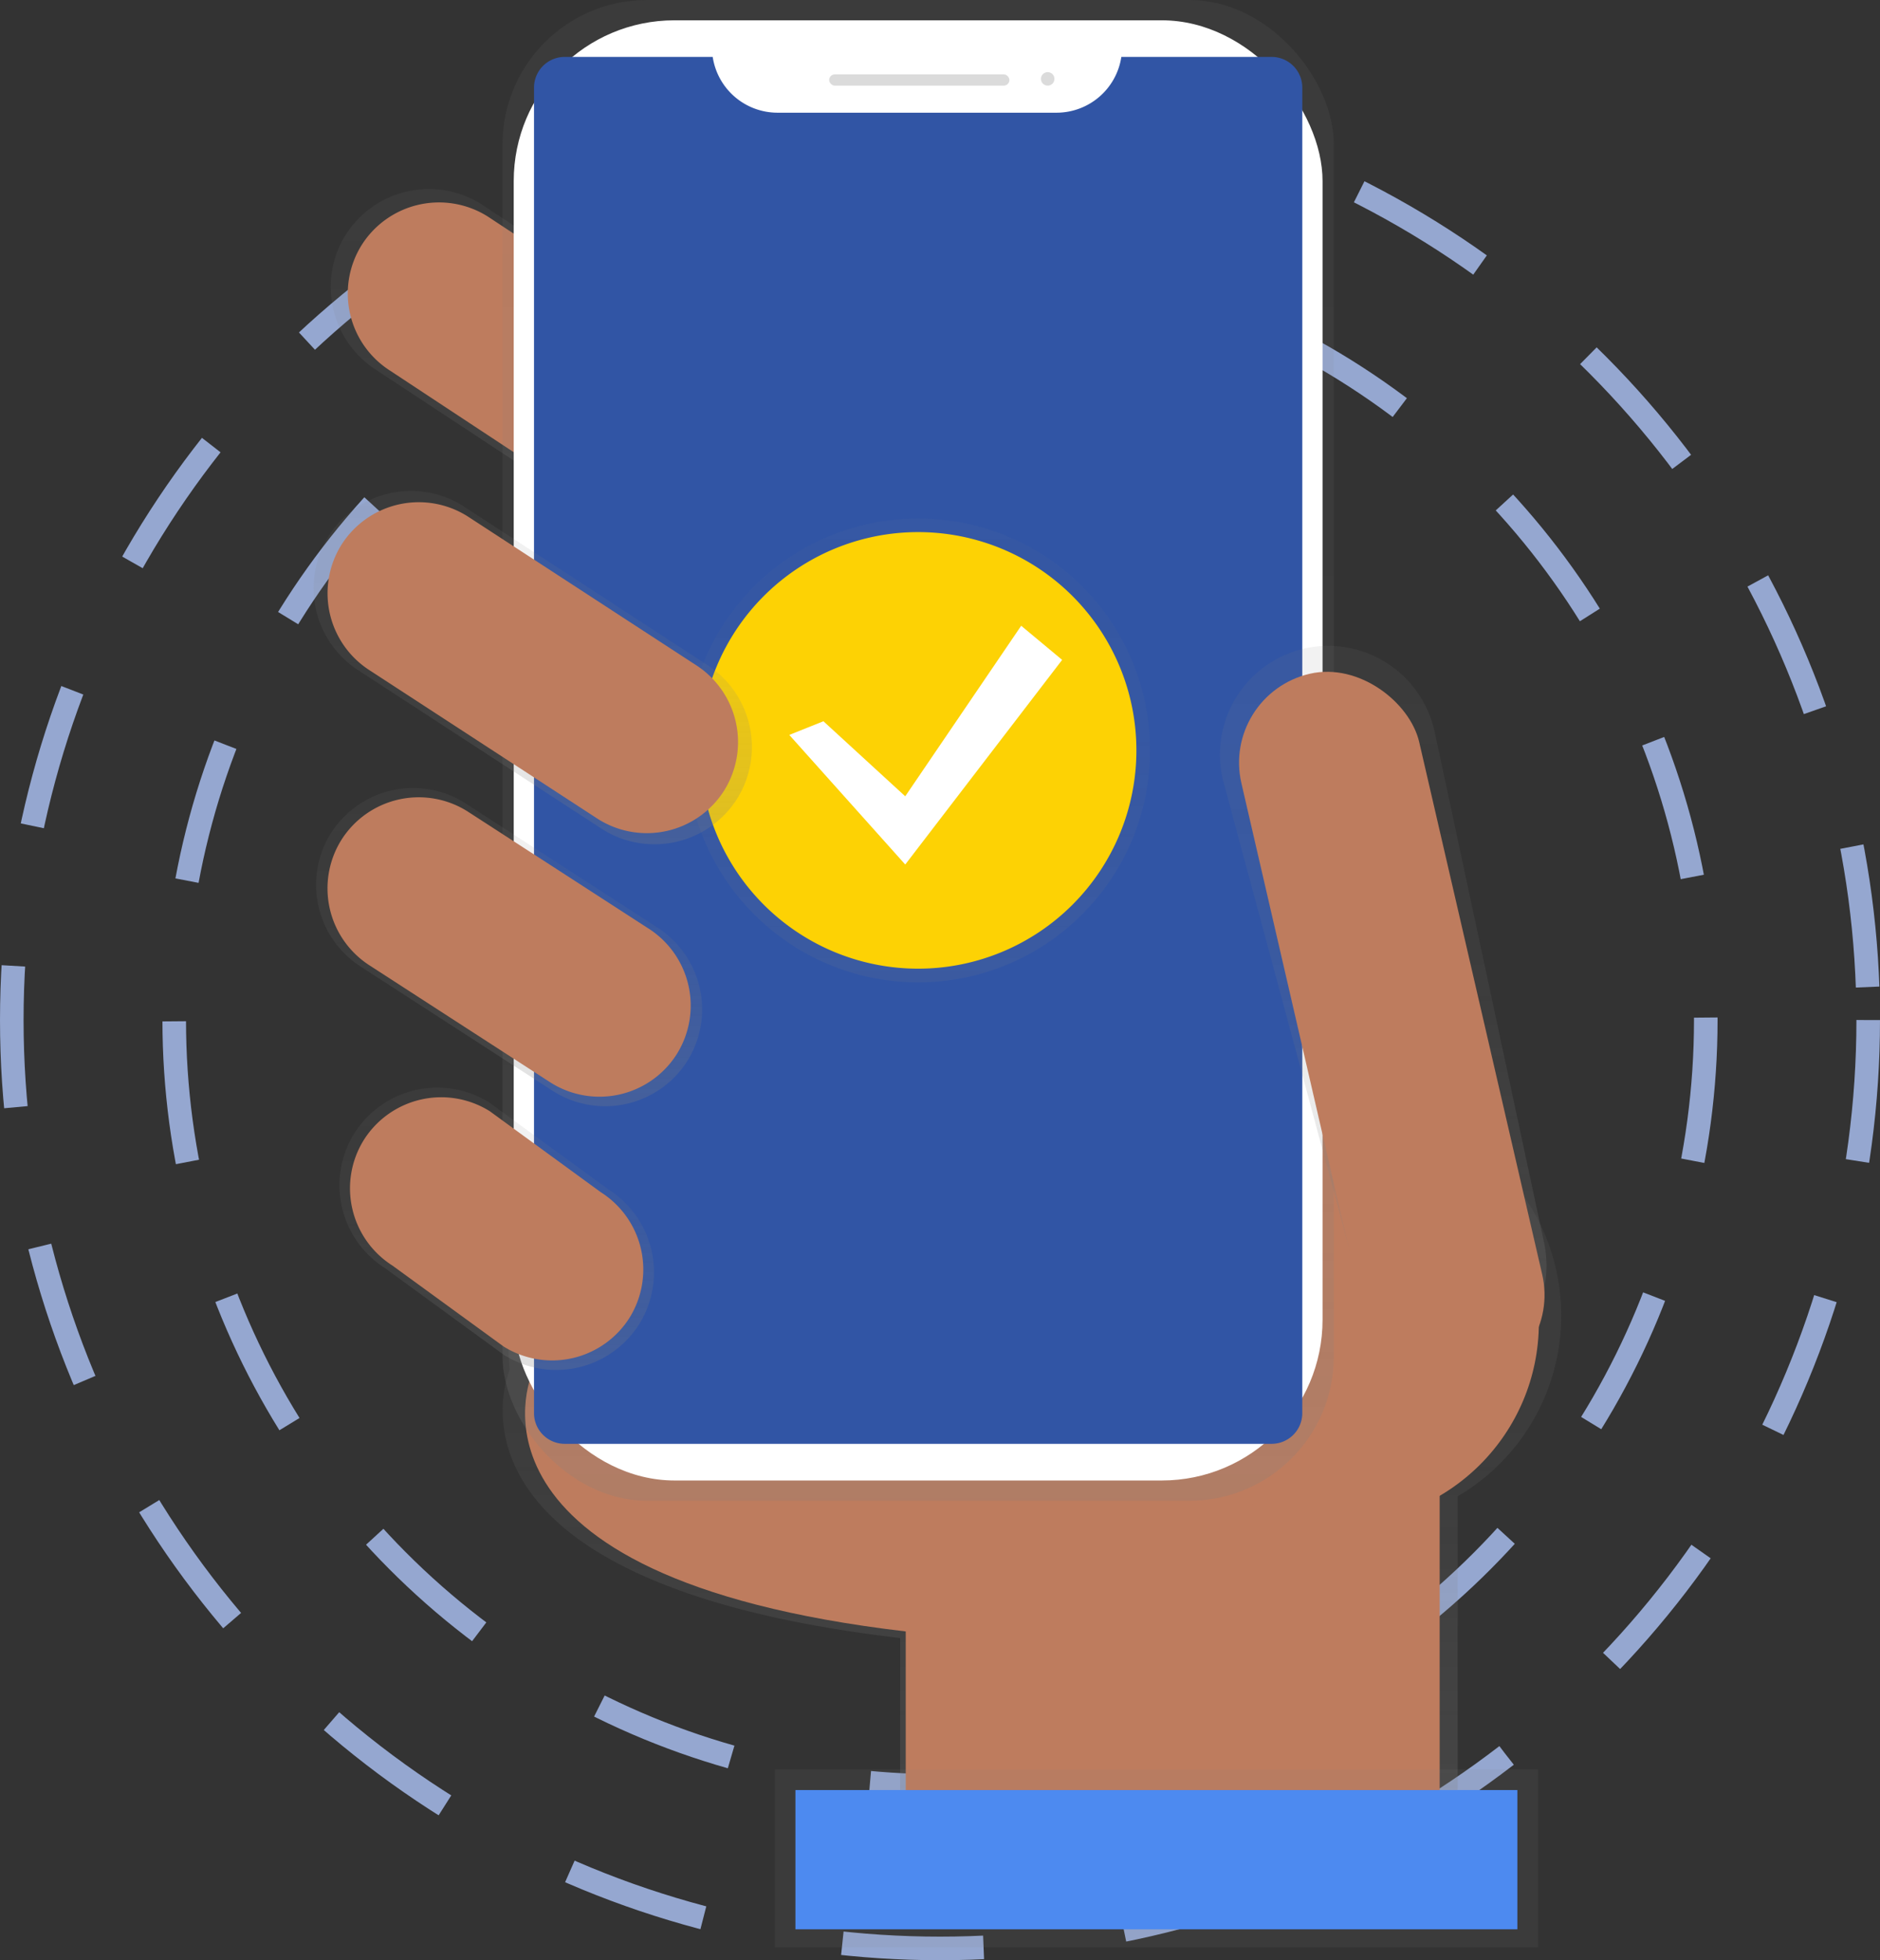 <svg id="Group_3713" data-name="Group 3713" xmlns="http://www.w3.org/2000/svg" xmlns:xlink="http://www.w3.org/1999/xlink" width="159.5" height="166.281" viewBox="0 0 159.5 166.281">
  <rect x="0" y="0" width="159.5" height="166.281" fill="#333333" stroke="none"/>
  <defs>
    <linearGradient id="linear-gradient" x1="0.5" y1="1" x2="0.5" gradientUnits="objectBoundingBox">
      <stop offset="0" stop-color="gray" stop-opacity="0.251"/>
      <stop offset="0.54" stop-color="gray" stop-opacity="0.122"/>
      <stop offset="1" stop-color="gray" stop-opacity="0.102"/>
    </linearGradient>
    <linearGradient id="linear-gradient-2" x1="0.5" y1="1" x2="0.5" y2="0" xlink:href="#linear-gradient"/>
    <linearGradient id="linear-gradient-3" x1="1.241" y1="1.124" x2="1.241" y2="0.124" xlink:href="#linear-gradient"/>
    <linearGradient id="linear-gradient-4" x1="0.5" y1="1" x2="0.5" y2="0" xlink:href="#linear-gradient"/>
    <linearGradient id="linear-gradient-5" x1="1.307" y1="2.047" x2="1.307" y2="1.047" xlink:href="#linear-gradient"/>
    <linearGradient id="linear-gradient-6" x1="0.5" y1="1" x2="0.5" y2="0" xlink:href="#linear-gradient"/>
    <linearGradient id="linear-gradient-7" x1="0.5" y1="1" x2="0.5" y2="0" xlink:href="#linear-gradient"/>
    <linearGradient id="linear-gradient-8" x1="0.5" y1="1" x2="0.5" y2="0" xlink:href="#linear-gradient"/>
    <linearGradient id="linear-gradient-9" x1="0.5" y1="1" x2="0.5" y2="0" xlink:href="#linear-gradient"/>
  </defs>
  <circle id="Ellipse_20" data-name="Ellipse 20" cx="64.969" cy="64.969" r="64.969" transform="translate(14.781 21.562)" fill="none" stroke="#95a7d0" stroke-miterlimit="10" stroke-width="2" stroke-dasharray="12"/>
  <circle id="Ellipse_21" data-name="Ellipse 21" cx="78.75" cy="78.75" r="78.75" transform="translate(1 7.781)" fill="none" stroke="#95a7d0" stroke-miterlimit="10" stroke-width="2" stroke-dasharray="12"/>
  <path id="Path_1354" data-name="Path 1354" d="M520.167,519a17.765,17.765,0,0,0-35.219-3.312l-54.6-1.481.6,9.38s-7.785,17.964,33.132,22.75V564.5h47.3V534.311A17.754,17.754,0,0,0,520.167,519Z" transform="translate(-387.711 -407.385)" fill="url(#linear-gradient)"/>
  <path id="Path_1355" data-name="Path 1355" d="M439.582,573.154s-7.455,17.2,31.73,21.792v17.4h45.3V566.274L439,564.17Z" transform="translate(-394.469 -456.554)" fill="#be7c5e"/>
  <path id="Path_1356" data-name="Path 1356" d="M403.412,174.281h0a8.352,8.352,0,0,1-11.484,2.61L367.6,160.863a8.352,8.352,0,0,1-2.61-11.484h0a8.352,8.352,0,0,1,11.476-2.61L400.793,162.8a8.352,8.352,0,0,1,2.618,11.484Z" transform="translate(-335.658 -129.468)" fill="url(#linear-gradient-2)"/>
  <path id="Path_1357" data-name="Path 1357" d="M407.213,177.471h0a7.763,7.763,0,0,1-10.675,2.426l-22.617-14.91a7.763,7.763,0,0,1-2.426-10.675h0a7.763,7.763,0,0,1,10.675-2.426l22.612,14.9A7.763,7.763,0,0,1,407.213,177.471Z" transform="translate(-340.807 -133.532)" fill="#be7c5e"/>
  <circle id="Ellipse_22" data-name="Ellipse 22" cx="17.012" cy="17.012" r="17.012" transform="translate(96.533 95.194)" fill="#be7c5e"/>
  <rect id="Rectangle_1874" data-name="Rectangle 1874" width="70.53" height="127.304" rx="12.25" transform="translate(42.633)" fill="url(#linear-gradient-3)"/>
  <rect id="Rectangle_1875" data-name="Rectangle 1875" width="68.622" height="123.865" rx="13.64" transform="translate(43.584 1.722)" fill="#fff"/>
  <path id="Path_1358" data-name="Path 1358" d="M492.369,94.28a5.563,5.563,0,0,1-5.484,4.732h-23.7A5.563,5.563,0,0,1,457.7,94.28H445.147a2.605,2.605,0,0,0-2.607,2.605V209.323a2.605,2.605,0,0,0,2.605,2.607h59.968a2.605,2.605,0,0,0,2.608-2.605V96.888a2.605,2.605,0,0,0-2.605-2.608Z" transform="translate(-397.234 -89.452)" fill="#3155a5"/>
  <rect id="Rectangle_1876" data-name="Rectangle 1876" width="15.293" height="0.956" rx="0.478" transform="translate(70.346 6.309)" fill="#dbdbdb"/>
  <circle id="Ellipse_23" data-name="Ellipse 23" cx="0.573" cy="0.573" r="0.573" transform="translate(88.314 6.118)" fill="#dbdbdb"/>
  <path id="Path_1359" data-name="Path 1359" d="M729.6,383.085h0c-4.937,1.142-8.326-2.078-9.467-7.013l-11.344-42.125a9.24,9.24,0,0,1,6.9-11.049h0a9.24,9.24,0,0,1,11.049,6.9L736,373.012C737.138,377.949,734.535,381.944,729.6,383.085Z" transform="translate(-605.059 -267.878)" fill="url(#linear-gradient-4)"/>
  <rect id="Rectangle_1877" data-name="Rectangle 1877" width="15.483" height="61.821" rx="7.742" transform="translate(103.579 58.896) rotate(-13.01)" fill="#be7c5e"/>
  <rect id="Rectangle_1878" data-name="Rectangle 1878" width="64.75" height="15.094" transform="translate(65.735 150.096)" fill="url(#linear-gradient-5)"/>
  <path id="Path_1367" data-name="Path 1367" d="M0,0H61.25V11.813H0Z" transform="translate(67.485 151.846)" fill="#4d8af0"/>
  <path id="Path_1360" data-name="Path 1360" d="M389.517,400.941h0a8.251,8.251,0,0,1-11.347,2.579l-16.312-10.555a8.251,8.251,0,0,1-2.579-11.347h0a8.251,8.251,0,0,1,11.347-2.579l16.312,10.555A8.251,8.251,0,0,1,389.517,400.941Z" transform="translate(-331.205 -310.938)" fill="url(#linear-gradient-6)"/>
  <path id="Path_1361" data-name="Path 1361" d="M392.476,514.046h0a8.326,8.326,0,0,1-11.449,2.6l-10.1-7.368a8.326,8.326,0,0,1-2.6-11.449h0a8.326,8.326,0,0,1,11.449-2.6l10.1,7.37A8.326,8.326,0,0,1,392.476,514.046Z" transform="translate(-338.258 -401.702)" fill="url(#linear-gradient-7)"/>
  <g id="Group_2711" data-name="Group 2711" transform="translate(58.221 43.98)" opacity="0.5">
    <circle id="Ellipse_24" data-name="Ellipse 24" cx="19.674" cy="19.674" r="19.674" fill="url(#linear-gradient-8)"/>
  </g>
  <path id="Path_1454" data-name="Path 1454" d="M18.517,0A18.517,18.517,0,1,1,0,18.517,18.517,18.517,0,0,1,18.517,0Z" transform="translate(59.378 45.137)" fill="#fdd204"/>
  <path id="Path_1362" data-name="Path 1362" d="M305.444,250.76l6.943,6.366,9.837-14.466,3.474,2.894-13.311,17.36L302.55,251.92Z" transform="translate(-235.586 -189.578)" fill="#fff"/>
  <path id="Path_1363" data-name="Path 1363" d="M394.88,516.421h0a7.764,7.764,0,0,1-10.675,2.426l-9.424-6.86a7.763,7.763,0,0,1-2.426-10.675h0a7.764,7.764,0,0,1,10.675-2.426l9.422,6.873A7.763,7.763,0,0,1,394.88,516.421Z" transform="translate(-341.479 -404.626)" fill="#be7c5e"/>
  <path id="Path_1364" data-name="Path 1364" d="M392.074,403.182h0a7.763,7.763,0,0,1-10.675,2.426l-15.348-9.931A7.764,7.764,0,0,1,363.626,385h0a7.763,7.763,0,0,1,10.675-2.426l15.348,9.931A7.763,7.763,0,0,1,392.074,403.182Z" transform="translate(-334.658 -313.759)" fill="#be7c5e"/>
  <path id="Path_1365" data-name="Path 1365" d="M392.98,288.708h0a8.291,8.291,0,0,1-11.4,2.59l-20.672-13.46a8.291,8.291,0,0,1-2.59-11.4h0a8.291,8.291,0,0,1,11.4-2.59l20.672,13.46A8.291,8.291,0,0,1,392.98,288.708Z" transform="translate(-330.45 -220.941)" fill="url(#linear-gradient-9)"/>
  <path id="Path_1366" data-name="Path 1366" d="M396.1,291.427h0a7.763,7.763,0,0,1-10.675,2.426l-19.362-12.607a7.763,7.763,0,0,1-2.426-10.675h0a7.763,7.763,0,0,1,10.675-2.426l19.359,12.607A7.763,7.763,0,0,1,396.1,291.427Z" transform="translate(-334.666 -224.361)" fill="#be7c5e"/>
</svg>
